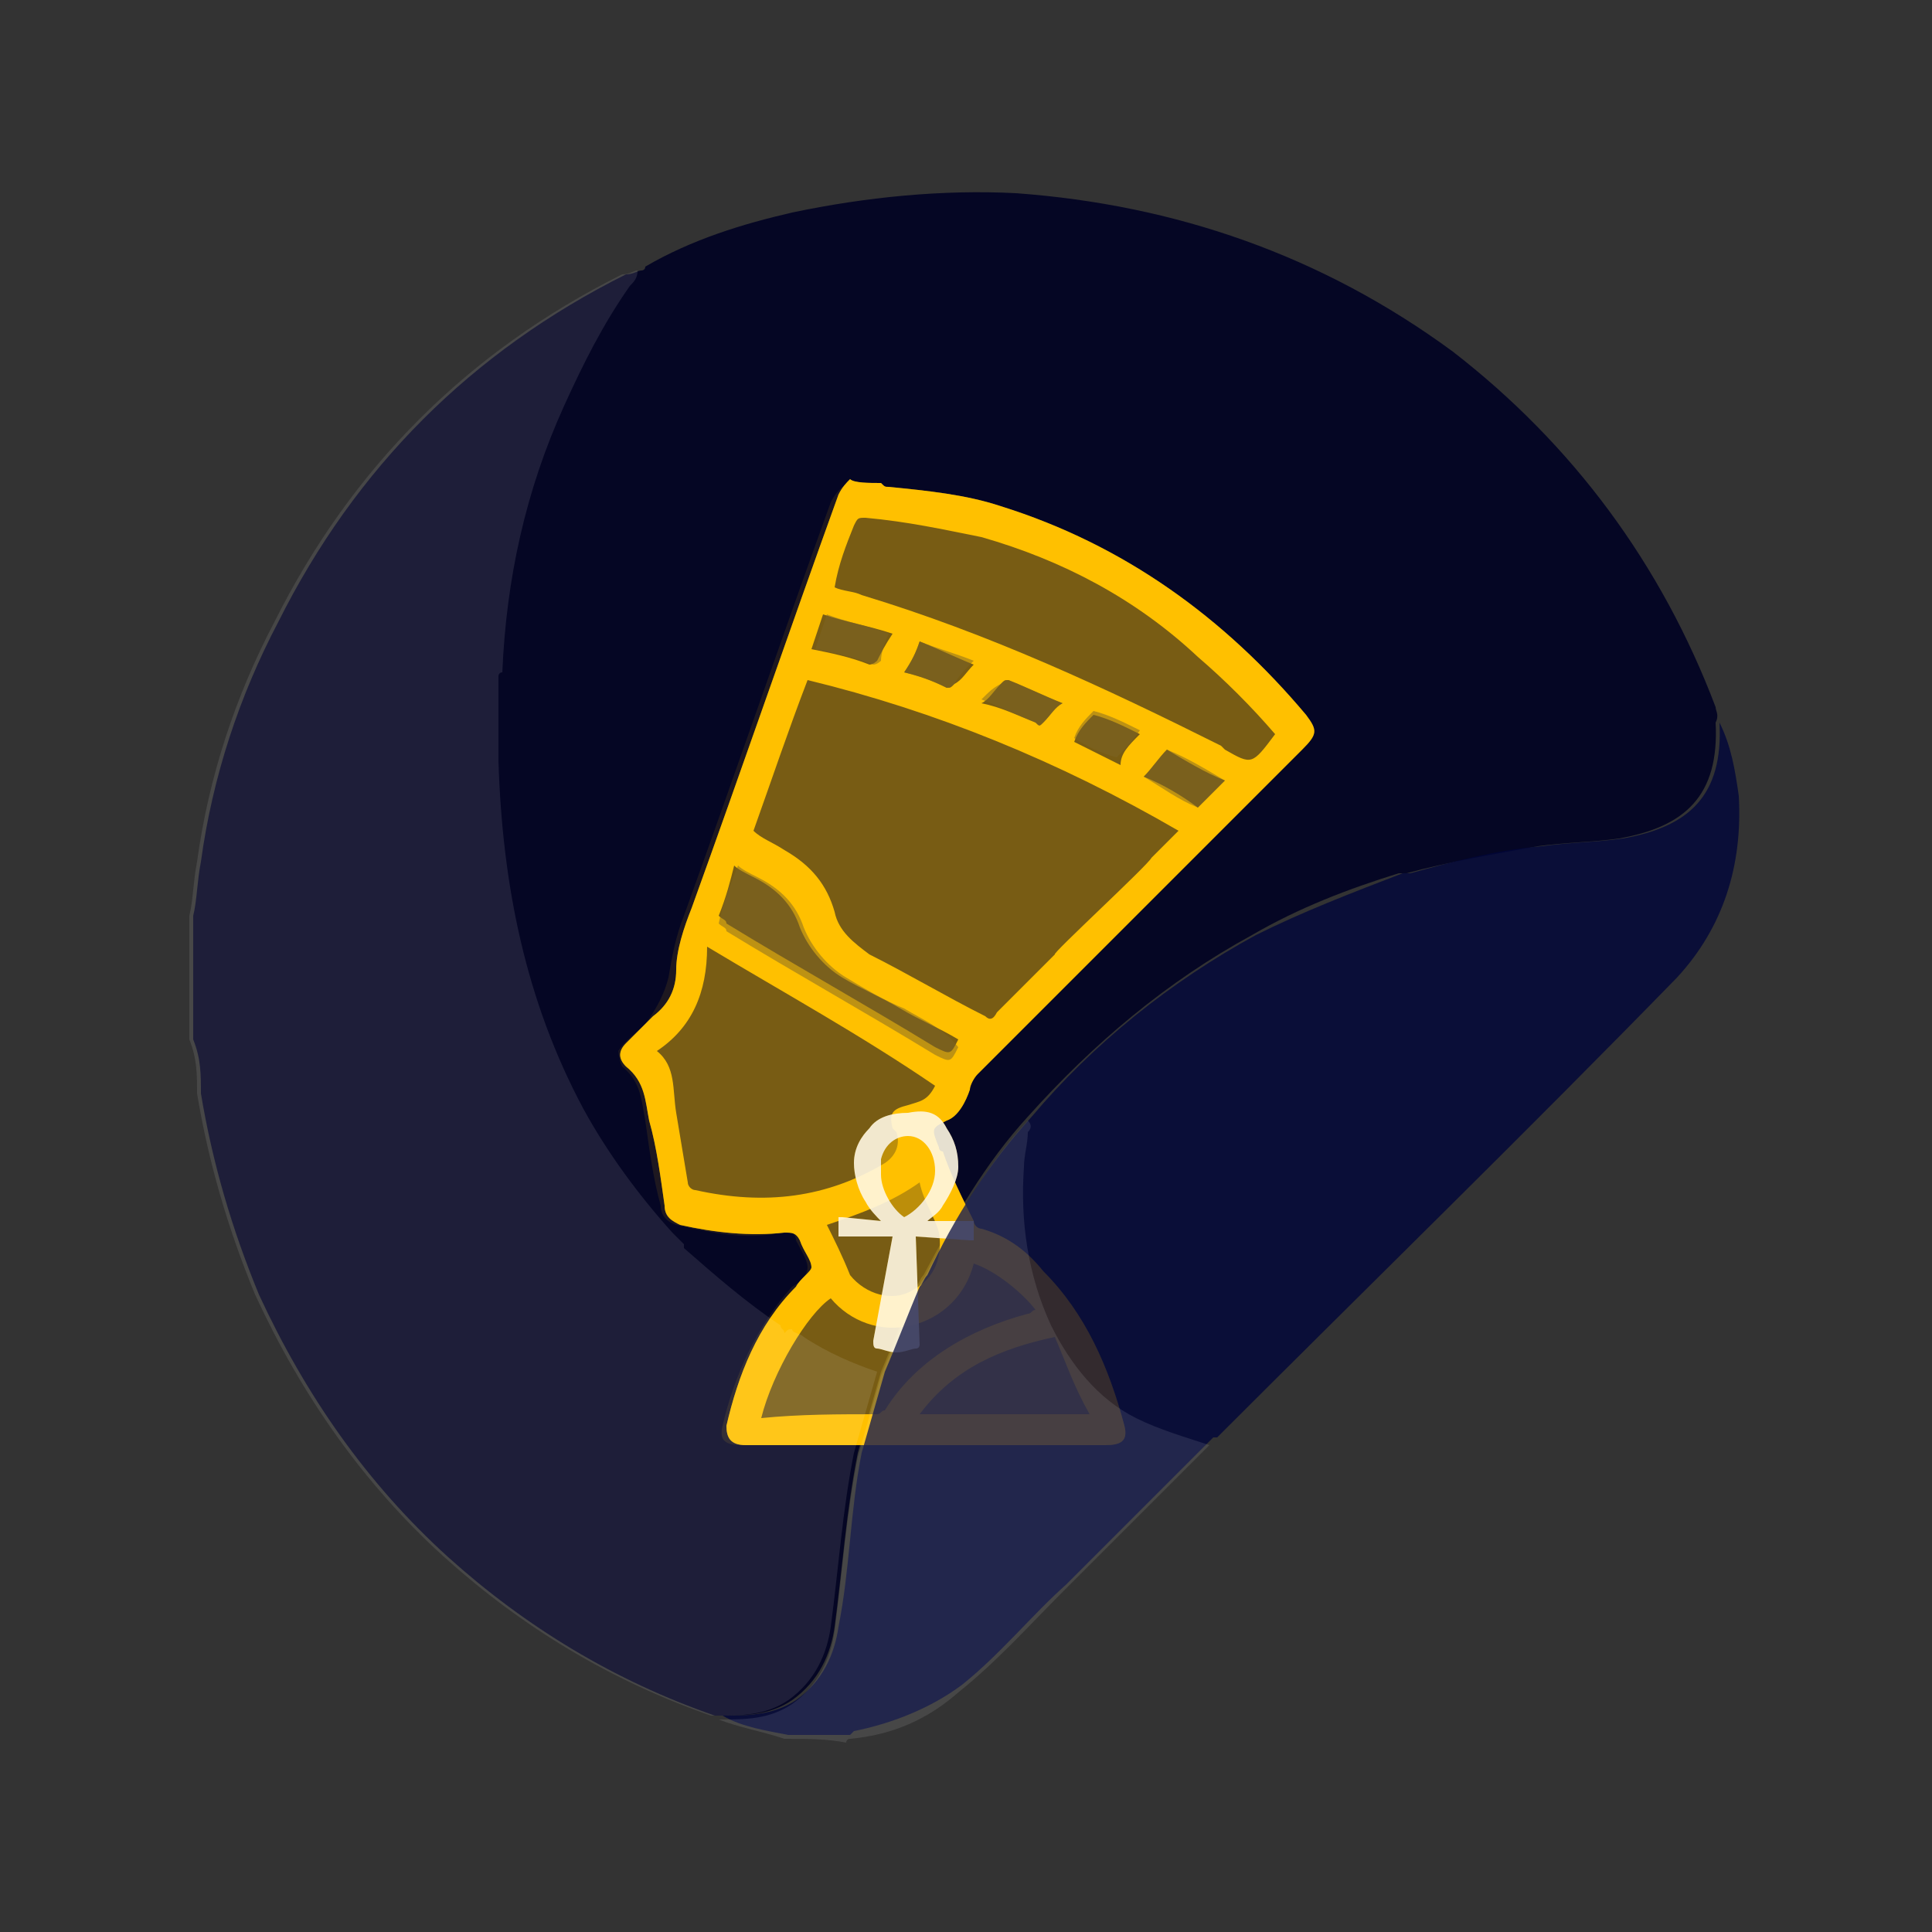 <?xml version="1.0" encoding="utf-8"?>
<!-- Generator: Adobe Illustrator 23.0.0, SVG Export Plug-In . SVG Version: 6.00 Build 0)  -->
<svg version="1.0" id="Layer_1" xmlns="http://www.w3.org/2000/svg" xmlns:xlink="http://www.w3.org/1999/xlink" x="0px" y="0px"
	 viewBox="0 0 50 50" enable-background="new 0 0 50 50" xml:space="preserve">
<rect x="0" y="0" width="50" height="50" fill="#333333" stroke="none"/>
<path fill="#000223" fill-opacity="0.9" d="M44.4,18.3c-1.4-3.7-3.7-6.8-6.8-9.2C34.2,6.6,30.4,5.3,26.3,5c-1.9-0.1-3.9,0.1-5.8,0.5
	c-1.3,0.3-2.6,0.7-3.8,1.4C16.7,7,16.6,7,16.6,7c0,0,0,0,0,0c-0.1,0-0.2,0.1-0.4,0.1c-4,2-7,5-9,9c-1,1.9-1.7,4-2,6.2
	c-0.1,0.5-0.1,1-0.2,1.4c0,1.1,0,2.1,0,3.2c0.2,0.5,0.2,0.9,0.2,1.4c0.3,1.8,0.8,3.5,1.5,5.2c1.2,2.6,2.8,4.9,4.9,6.8
	c2,1.8,4.3,3.2,6.9,4.1c0,0,0.1,0,0.1,0c0.7,0,1.3,0,1.9-0.4c0.7-0.5,1-1.2,1.1-1.9c0.2-1.5,0.3-3,0.6-4.5c0.2-0.7,0.4-1.4,0.6-2.1
	c0,0,0,0,0,0c0.3-0.7,0.6-1.5,0.9-2.2c0.1-0.1,0.1-0.2,0.2-0.3c0.8-1.5,1.6-2.9,2.7-4.1c1.7-1.9,3.6-3.5,5.8-4.7
	c1.2-0.7,2.5-1.2,3.8-1.6c0.1,0,0.2,0,0.2,0c1.1-0.3,2.3-0.5,3.4-0.7c0.7-0.1,1.4-0.1,2.1-0.2c1.7-0.3,2.6-1.1,2.5-3
	C44.5,18.5,44.4,18.4,44.4,18.3z"/>
<path opacity="0.4" fill="#FFC000" d="M22.8,12.5c0.1,0.1,0.1,0.1,0.2,0.1c1,0.1,2,0.2,2.9,0.5c3.2,1,5.8,2.9,7.9,5.4
	c0.3,0.4,0.3,0.5-0.1,0.9c-2.8,2.8-5.6,5.6-8.4,8.4c-0.1,0.1-0.2,0.3-0.2,0.4c-0.1,0.3-0.3,0.7-0.6,0.8c-0.4,0.2-0.4,0.2-0.2,0.7
	c0,0.1,0.1,0.1,0.1,0.1c0.2,0.6,0.5,1.2,0.8,1.8c0,0.1,0.1,0.2,0.2,0.2c0.7,0.2,1.2,0.6,1.6,1.1c1.1,1.1,1.7,2.5,2.1,4
	c0.1,0.4-0.1,0.5-0.5,0.5c-3.1,0-6.2,0-9.3,0c-0.4,0-0.5-0.2-0.5-0.5c0.3-1.3,0.8-2.6,1.8-3.6c0.1-0.2,0.4-0.4,0.4-0.5
	c0-0.2-0.2-0.4-0.3-0.7c-0.1-0.2-0.2-0.2-0.4-0.2c-0.9,0.1-1.8,0-2.7-0.2c-0.2-0.1-0.4-0.2-0.4-0.5c-0.1-0.7-0.2-1.5-0.4-2.2
	c-0.1-0.5-0.1-1-0.6-1.4c-0.2-0.2-0.2-0.4,0-0.6c0.2-0.2,0.4-0.4,0.7-0.7c0.4-0.3,0.6-0.7,0.6-1.2c0-0.5,0.2-1.1,0.4-1.6
	c1.3-3.6,2.5-7.1,3.8-10.7c0.1-0.2,0.2-0.3,0.3-0.4C22.1,12.5,22.5,12.5,22.8,12.5z"/>
<g>
	<g id="Cleopatra">
		<path opacity="0.1" fill="#FFC000" enable-background="new    " d="M16.1,27.6c0.5,0.4,0.5,0.9,0.6,1.4c0.1,0.7,0.2,1.5,0.4,2.2
			c0,0.2,0.1,0.4,0.4,0.5c0.9,0.2,1.8,0.4,2.7,0.2c0.2-0.1,0.4,0,0.4,0.2c0.1,0.2,0.3,0.5,0.3,0.7s-0.2,0.4-0.4,0.5
			c-0.9,1-1.5,2.3-1.8,3.6c-0.1,0.4,0.1,0.5,0.5,0.5c3.1,0,6.2,0,9.3,0c0.4,0,0.5-0.2,0.5-0.5c-0.3-1.5-1-2.9-2.1-4
			c-0.5-0.5-1-0.8-1.6-1.1c-0.1-0.1-0.1-0.1-0.2-0.2c-0.3-0.6-0.5-1.2-0.8-1.8c0-0.1-0.1-0.1-0.1-0.1c-0.2-0.4-0.2-0.4,0.2-0.7
			c0.3-0.2,0.5-0.5,0.6-0.8c0.1-0.2,0.1-0.3,0.2-0.4c2.8-2.8,5.6-5.6,8.4-8.4C34,19,34,19,33.7,18.6c-2.1-2.5-4.7-4.4-7.9-5.4
			c-1-0.3-1.9-0.5-2.9-0.5c-0.1,0-0.1-0.1-0.2-0.1c-0.3,0-0.6,0-0.9,0c-0.1,0.1-0.2,0.2-0.3,0.4c-1.3,3.6-2.5,7.1-3.8,10.7
			c-0.2,0.5-0.3,1-0.4,1.6c-0.1,0.4-0.3,0.8-0.6,1.2c-0.2,0.2-0.5,0.4-0.7,0.7C16,27.1,16,27.4,16.1,27.6z"/>
		<g>
			<path fill="#FFC000" d="M22.8,12.5c0.1,0.1,0.1,0.1,0.2,0.1c1,0.1,2,0.2,2.9,0.5c3.2,1,5.8,2.9,7.9,5.4c0.3,0.4,0.3,0.5-0.1,0.9
				c-2.8,2.8-5.6,5.6-8.4,8.4c-0.1,0.1-0.2,0.3-0.2,0.4c-0.1,0.3-0.3,0.7-0.6,0.8c-0.4,0.2-0.4,0.2-0.2,0.7c0,0.1,0.1,0.1,0.1,0.1
				c0.2,0.6,0.5,1.2,0.8,1.8c0,0.1,0.1,0.2,0.2,0.2c0.7,0.2,1.2,0.6,1.6,1.1c1.1,1.1,1.7,2.5,2.1,4c0.1,0.4-0.1,0.5-0.5,0.5
				c-3.1,0-6.2,0-9.3,0c-0.4,0-0.5-0.2-0.5-0.5c0.3-1.3,0.8-2.6,1.8-3.6c0.1-0.2,0.4-0.4,0.4-0.5c0-0.2-0.2-0.4-0.3-0.7
				c-0.1-0.2-0.2-0.2-0.4-0.2c-0.9,0.1-1.8,0-2.7-0.2c-0.2-0.1-0.4-0.2-0.4-0.5c-0.1-0.7-0.2-1.5-0.4-2.2c-0.1-0.5-0.1-1-0.6-1.4
				c-0.2-0.2-0.2-0.4,0-0.6c0.2-0.2,0.4-0.4,0.7-0.7c0.4-0.3,0.6-0.7,0.6-1.2c0-0.5,0.2-1.1,0.4-1.6c1.3-3.6,2.5-7.1,3.8-10.7
				c0.1-0.2,0.2-0.3,0.3-0.4C22.1,12.5,22.5,12.5,22.8,12.5z M20.9,17.6c-0.5,1.3-0.9,2.5-1.4,3.9c0.2,0.2,0.5,0.3,0.8,0.5
				c0.7,0.4,1.1,0.9,1.3,1.6c0.1,0.5,0.5,0.8,0.9,1.1c1,0.5,2,1.1,3,1.6c0.1,0.1,0.2,0.1,0.3-0.1c0.5-0.5,1-1,1.5-1.5
				c-0.1,0,2.4-2.3,2.5-2.5c0.2-0.2,0.4-0.4,0.7-0.7C27.4,19.7,24.2,18.4,20.9,17.6z M18.3,24.5c0,1.2-0.4,2.1-1.3,2.7
				c0.5,0.4,0.4,1,0.5,1.6s0.2,1.2,0.3,1.8c0,0.1,0.1,0.2,0.2,0.2c1.8,0.4,3.4,0.2,4.9-0.7c0.3-0.2,0.4-0.5,0.3-0.8
				c-0.1-0.1-0.1-0.1-0.1-0.1c-0.1-0.4,0-0.5,0.4-0.6c0.3-0.1,0.5-0.1,0.7-0.5C22.3,26.8,20.3,25.7,18.3,24.5z M31,17
				c-1.6-1.5-3.5-2.5-5.6-3.1c-1-0.2-1.9-0.4-3-0.5c-0.2,0-0.2,0-0.3,0.2c-0.2,0.5-0.4,1-0.5,1.6c0.2,0.1,0.5,0.1,0.7,0.2
				c3.3,1,6.3,2.4,9.3,3.9l0.1,0.1c0.7,0.4,0.7,0.4,1.3-0.4C32.4,18.3,31.7,17.6,31,17z M22.7,36.6c0.1,0,0.1-0.1,0.2-0.1
				c0.8-1.3,2.2-2.1,3.7-2.5c0.1,0,0.1-0.1,0.2-0.1c-0.3-0.4-1-1-1.6-1.2c-0.2,0.8-0.8,1.4-1.6,1.6c-0.8,0.2-1.6-0.1-2.1-0.7
				c-0.6,0.4-1.5,1.9-1.8,3.1C20.7,36.6,21.7,36.6,22.7,36.6z M22,33c0.4,0.5,1.1,0.7,1.6,0.4c0.6-0.3,0.8-0.9,0.7-1.5
				c-0.1-0.4-0.4-0.8-0.5-1.3c-0.7,0.5-1.5,0.8-2.4,1.1C21.6,32.1,21.8,32.5,22,33z M27.3,34.6c-1.4,0.3-2.6,0.8-3.5,2
				c1.5,0,2.8,0,4.4,0C27.8,35.9,27.6,35.3,27.3,34.6z M18.6,23.7c0.1,0.1,0.2,0.1,0.2,0.2c1.8,1.1,3.6,2.1,5.4,3.2
				c0.4,0.2,0.4,0.2,0.6-0.2c-0.5-0.3-1-0.5-1.5-0.8c-0.5-0.3-1-0.5-1.5-0.8c-0.5-0.3-0.9-0.8-1.1-1.3c-0.2-0.6-0.6-1-1.2-1.3
				c-0.2-0.1-0.4-0.2-0.5-0.3C18.9,22.8,18.8,23.2,18.6,23.7z M29.6,20.1c0.5,0.2,1,0.5,1.4,0.8c0.2-0.2,0.5-0.5,0.7-0.7
				c-0.5-0.2-1-0.5-1.5-0.8C30,19.6,29.8,19.9,29.6,20.1z M21.3,15.9c-0.1,0.3-0.2,0.6-0.3,0.9c0.5,0.1,1,0.2,1.5,0.4
				c0.1,0,0.2-0.1,0.2-0.1c0.1-0.2,0.2-0.4,0.4-0.7C22.5,16.2,21.9,16.1,21.3,15.9z M26.8,18.7c0.1,0.1,0.1,0.1,0.2,0
				c0.2-0.2,0.3-0.4,0.5-0.5c-0.5-0.2-0.9-0.4-1.4-0.6c-0.1,0-0.1,0-0.2,0.1c-0.2,0.2-0.3,0.4-0.5,0.5
				C25.9,18.3,26.3,18.5,26.8,18.7z M23.8,16.6c-0.1,0.3-0.2,0.5-0.4,0.8c0.4,0.1,0.7,0.2,1.1,0.4c0.1,0,0.1,0,0.2-0.1
				c0.2-0.1,0.3-0.3,0.5-0.5C24.7,17,24.3,16.8,23.8,16.6z M29.5,19c-0.4-0.2-0.8-0.4-1.2-0.5c-0.2,0.2-0.4,0.4-0.5,0.7
				c0.4,0.2,0.8,0.4,1.2,0.6C29,19.5,29.2,19.3,29.5,19z"/>
			<path opacity="0.5" fill="#7C6427" enable-background="new    " d="M31.7,20.2c-0.2,0.2-0.5,0.5-0.7,0.7
				c-0.5-0.2-0.9-0.5-1.4-0.8c0.2-0.2,0.4-0.5,0.6-0.7C30.7,19.6,31.2,19.9,31.7,20.2z M23,16.4c-0.5-0.2-1.1-0.3-1.6-0.5
				c-0.1,0.3-0.2,0.6-0.3,0.9c0.5,0.1,1,0.2,1.5,0.4c0.1,0,0.2-0.1,0.2-0.1C22.8,16.9,22.9,16.6,23,16.4z M25.4,18.1
				c0.5,0.2,0.9,0.4,1.4,0.6c0.1,0.1,0.1,0.1,0.2,0c0.2-0.2,0.3-0.4,0.5-0.5c-0.5-0.2-0.9-0.4-1.4-0.6c-0.1,0-0.1,0-0.2,0.1
				C25.7,17.8,25.6,17.9,25.4,18.1z M25.2,17.1c-0.5-0.2-0.9-0.3-1.4-0.5c-0.1,0.3-0.2,0.5-0.4,0.8c0.4,0.1,0.7,0.2,1.1,0.4
				c0.1,0,0.1,0,0.2-0.1C24.8,17.5,25,17.3,25.2,17.1z M28.9,19.6c0.2-0.2,0.4-0.4,0.6-0.7c-0.4-0.2-0.8-0.4-1.2-0.5
				c-0.2,0.2-0.4,0.4-0.5,0.7C28.1,19.3,28.5,19.5,28.9,19.6z"/>
		</g>
		<path opacity="0.5" fill="#7C6427" enable-background="new    " d="M23.4,26.1c-0.5-0.2-1-0.5-1.5-0.8c-0.5-0.3-0.9-0.8-1.1-1.3
			c-0.2-0.6-0.6-1-1.2-1.3c-0.2-0.1-0.4-0.2-0.5-0.3c-0.2,0.5-0.4,1-0.5,1.5c0.1,0.1,0.2,0.1,0.2,0.2c1.8,1.1,3.6,2.1,5.4,3.2
			c0.4,0.2,0.4,0.2,0.6-0.2C24.4,26.6,23.9,26.4,23.4,26.1"/>
	</g>
	<g>
		<path opacity="0.5" fill="#FFC000" enable-background="new    " d="M24.5,29.2c0.2,0.3,0.3,0.6,0.3,1c0,0.3-0.2,0.7-0.4,1
			c-0.1,0.2-0.3,0.3-0.4,0.4l1.1,0c0,0,0,0,0,0c0,0,0.1,0,0.1,0c0,0,0,0.1,0,0.1l0,0.3c0,0,0,0.1,0,0.1s-0.1,0-0.1,0c0,0,0,0,0,0
			L23.7,32l0.1,2.8c0,0,0,0.1-0.1,0.1c-0.1,0-0.3,0.1-0.5,0.1c-0.2,0-0.4-0.1-0.5-0.1c-0.1,0-0.1-0.1-0.1-0.2l0.5-2.7l-1.3,0
			c0,0,0,0,0,0c0,0-0.1,0-0.1,0c0,0,0-0.1,0-0.1l0-0.3c0,0,0-0.1,0-0.1c0,0,0.1,0,0.1,0c0,0,0,0,0,0l1,0.1c-0.1-0.1-0.3-0.3-0.4-0.5
			c-0.2-0.3-0.3-0.7-0.3-1c0-0.4,0.2-0.7,0.4-0.9c0.2-0.3,0.6-0.4,1-0.4C24,28.7,24.3,28.8,24.5,29.2z"/>
		<path opacity="0.8" fill="#FFFFFF" d="M24.5,29.2c0.2,0.3,0.3,0.6,0.3,1c0,0.3-0.2,0.7-0.4,1c-0.1,0.2-0.3,0.3-0.4,0.4l1.1,0
			c0,0,0,0,0,0c0,0,0.1,0,0.1,0c0,0,0,0.1,0,0.1l0,0.3c0,0,0,0.1,0,0.1s-0.1,0-0.1,0c0,0,0,0,0,0L23.7,32l0.1,2.8c0,0,0,0.1-0.1,0.1
			c-0.1,0-0.3,0.1-0.5,0.1c-0.2,0-0.4-0.1-0.5-0.1c-0.1,0-0.1-0.1-0.1-0.2l0.5-2.7l-1.3,0c0,0,0,0,0,0c0,0-0.1,0-0.1,0
			c0,0,0-0.1,0-0.1l0-0.3c0,0,0-0.1,0-0.1c0,0,0.1,0,0.1,0c0,0,0,0,0,0l1,0.1c-0.1-0.1-0.3-0.3-0.4-0.5c-0.2-0.3-0.3-0.7-0.3-1
			c0-0.4,0.2-0.7,0.4-0.9c0.2-0.3,0.6-0.4,1-0.4C24,28.7,24.3,28.8,24.5,29.2z M24.2,30.3c0-0.5-0.3-0.9-0.7-0.9
			c-0.3,0-0.6,0.2-0.7,0.6c0,0,0,0.3,0,0.4c0,0.4,0.3,0.9,0.6,1.1C23.8,31.3,24.2,30.8,24.2,30.3z"/>
	</g>
</g>
<path opacity="0.8" fill="#00063A" d="M45,20.6c-0.1-0.7-0.2-1.3-0.5-1.9c0.1,1.9-0.8,2.7-2.5,3c-0.7,0.1-1.4,0.1-2.1,0.2
	c-1.2,0.1-2.3,0.4-3.4,0.7c-0.1,0-0.2,0-0.2,0c-1.3,0.5-2.6,1-3.8,1.6c-2.2,1.2-4.2,2.8-5.8,4.7l0,0c-1.1,1.2-2,2.6-2.7,4.1
	c-0.1,0.1-0.1,0.2-0.2,0.3c-0.3,0.7-0.6,1.5-0.9,2.2c-0.2,0.7-0.4,1.4-0.6,2.1c-0.3,1.5-0.3,3-0.6,4.5c-0.1,0.7-0.4,1.4-1.1,1.9
	c-0.6,0.4-1.3,0.4-1.9,0.4c0.5,0.3,1.2,0.4,1.7,0.5c0.5,0,1.1,0,1.6,0c0,0,0.1-0.1,0.1-0.1c1-0.2,2-0.6,2.8-1.2
	c1-0.8,1.8-1.8,2.7-2.6c1.3-1.3,2.5-2.5,3.8-3.8c0,0,0,0,0.1,0c4-4,8-7.9,11.9-11.9C44.6,24,45.1,22.4,45,20.6z"/>
<path opacity="0.1" fill="#FFFFFF" d="M20.3,45c-0.6-0.2-1.2-0.3-1.7-0.5c0.7,0,1.3,0,1.9-0.4c0.7-0.5,1-1.2,1.1-1.9
	c0.2-1.5,0.3-3,0.6-4.5c0.2-0.7,0.4-1.4,0.6-2.1c0.3-0.7,0.6-1.5,0.9-2.2c0.1-0.1,0.1-0.2,0.2-0.3c0.8-1.5,1.6-2.9,2.7-4.1
	c0.1,0.1,0.1,0.2,0,0.3c0,0.3-0.1,0.6-0.1,0.9c-0.1,1.4,0.1,2.8,0.7,4.1c0.5,1,1.2,1.9,2.2,2.4c0.6,0.3,1.3,0.5,1.9,0.7
	c-1.3,1.3-2.5,2.5-3.8,3.8c-0.9,0.9-1.7,1.8-2.7,2.6c-0.8,0.7-1.7,1.1-2.8,1.2c0,0-0.1,0-0.1,0.1C21.4,45,20.9,45,20.3,45z"/>
<path opacity="0.1" fill="#FFFFFF" d="M20.8,34.6c-0.1-0.1-0.3-0.1-0.3-0.2c-0.1,0-0.1,0-0.2,0.1c0-0.1-0.1-0.1-0.1-0.2
	c-0.9-0.6-1.7-1.3-2.5-2c0,0,0-0.1,0-0.1c-0.1-0.1-0.2-0.2-0.3-0.3c-0.9-1-1.7-2.1-2.3-3.2c-1.5-2.8-2.1-5.8-2.2-9
	c0-0.7,0-1.5,0-2.2c0,0,0-0.1,0.1-0.1c0.1-2.4,0.6-4.7,1.6-6.9c0.5-1.1,1-2.1,1.7-3.1c0.1-0.1,0.2-0.2,0.2-0.4
	c-0.1,0-0.2,0.1-0.4,0.1c-4,2-7,5-9,9c-1,1.9-1.7,4-2,6.2c-0.1,0.5-0.1,1-0.2,1.4c0,1.1,0,2.1,0,3.2c0.2,0.5,0.2,0.9,0.2,1.4
	c0.3,1.8,0.8,3.5,1.5,5.2c1.2,2.6,2.8,4.9,4.9,6.8c2,1.8,4.3,3.2,6.9,4.1c0,0,0.1,0,0.1,0c0.7,0,1.3,0,1.9-0.4
	c0.7-0.5,1-1.2,1.1-1.9c0.2-1.5,0.3-3,0.6-4.5c0.2-0.7,0.4-1.4,0.6-2.1C22.1,35.3,21.4,35,20.8,34.6z"/>
</svg>

